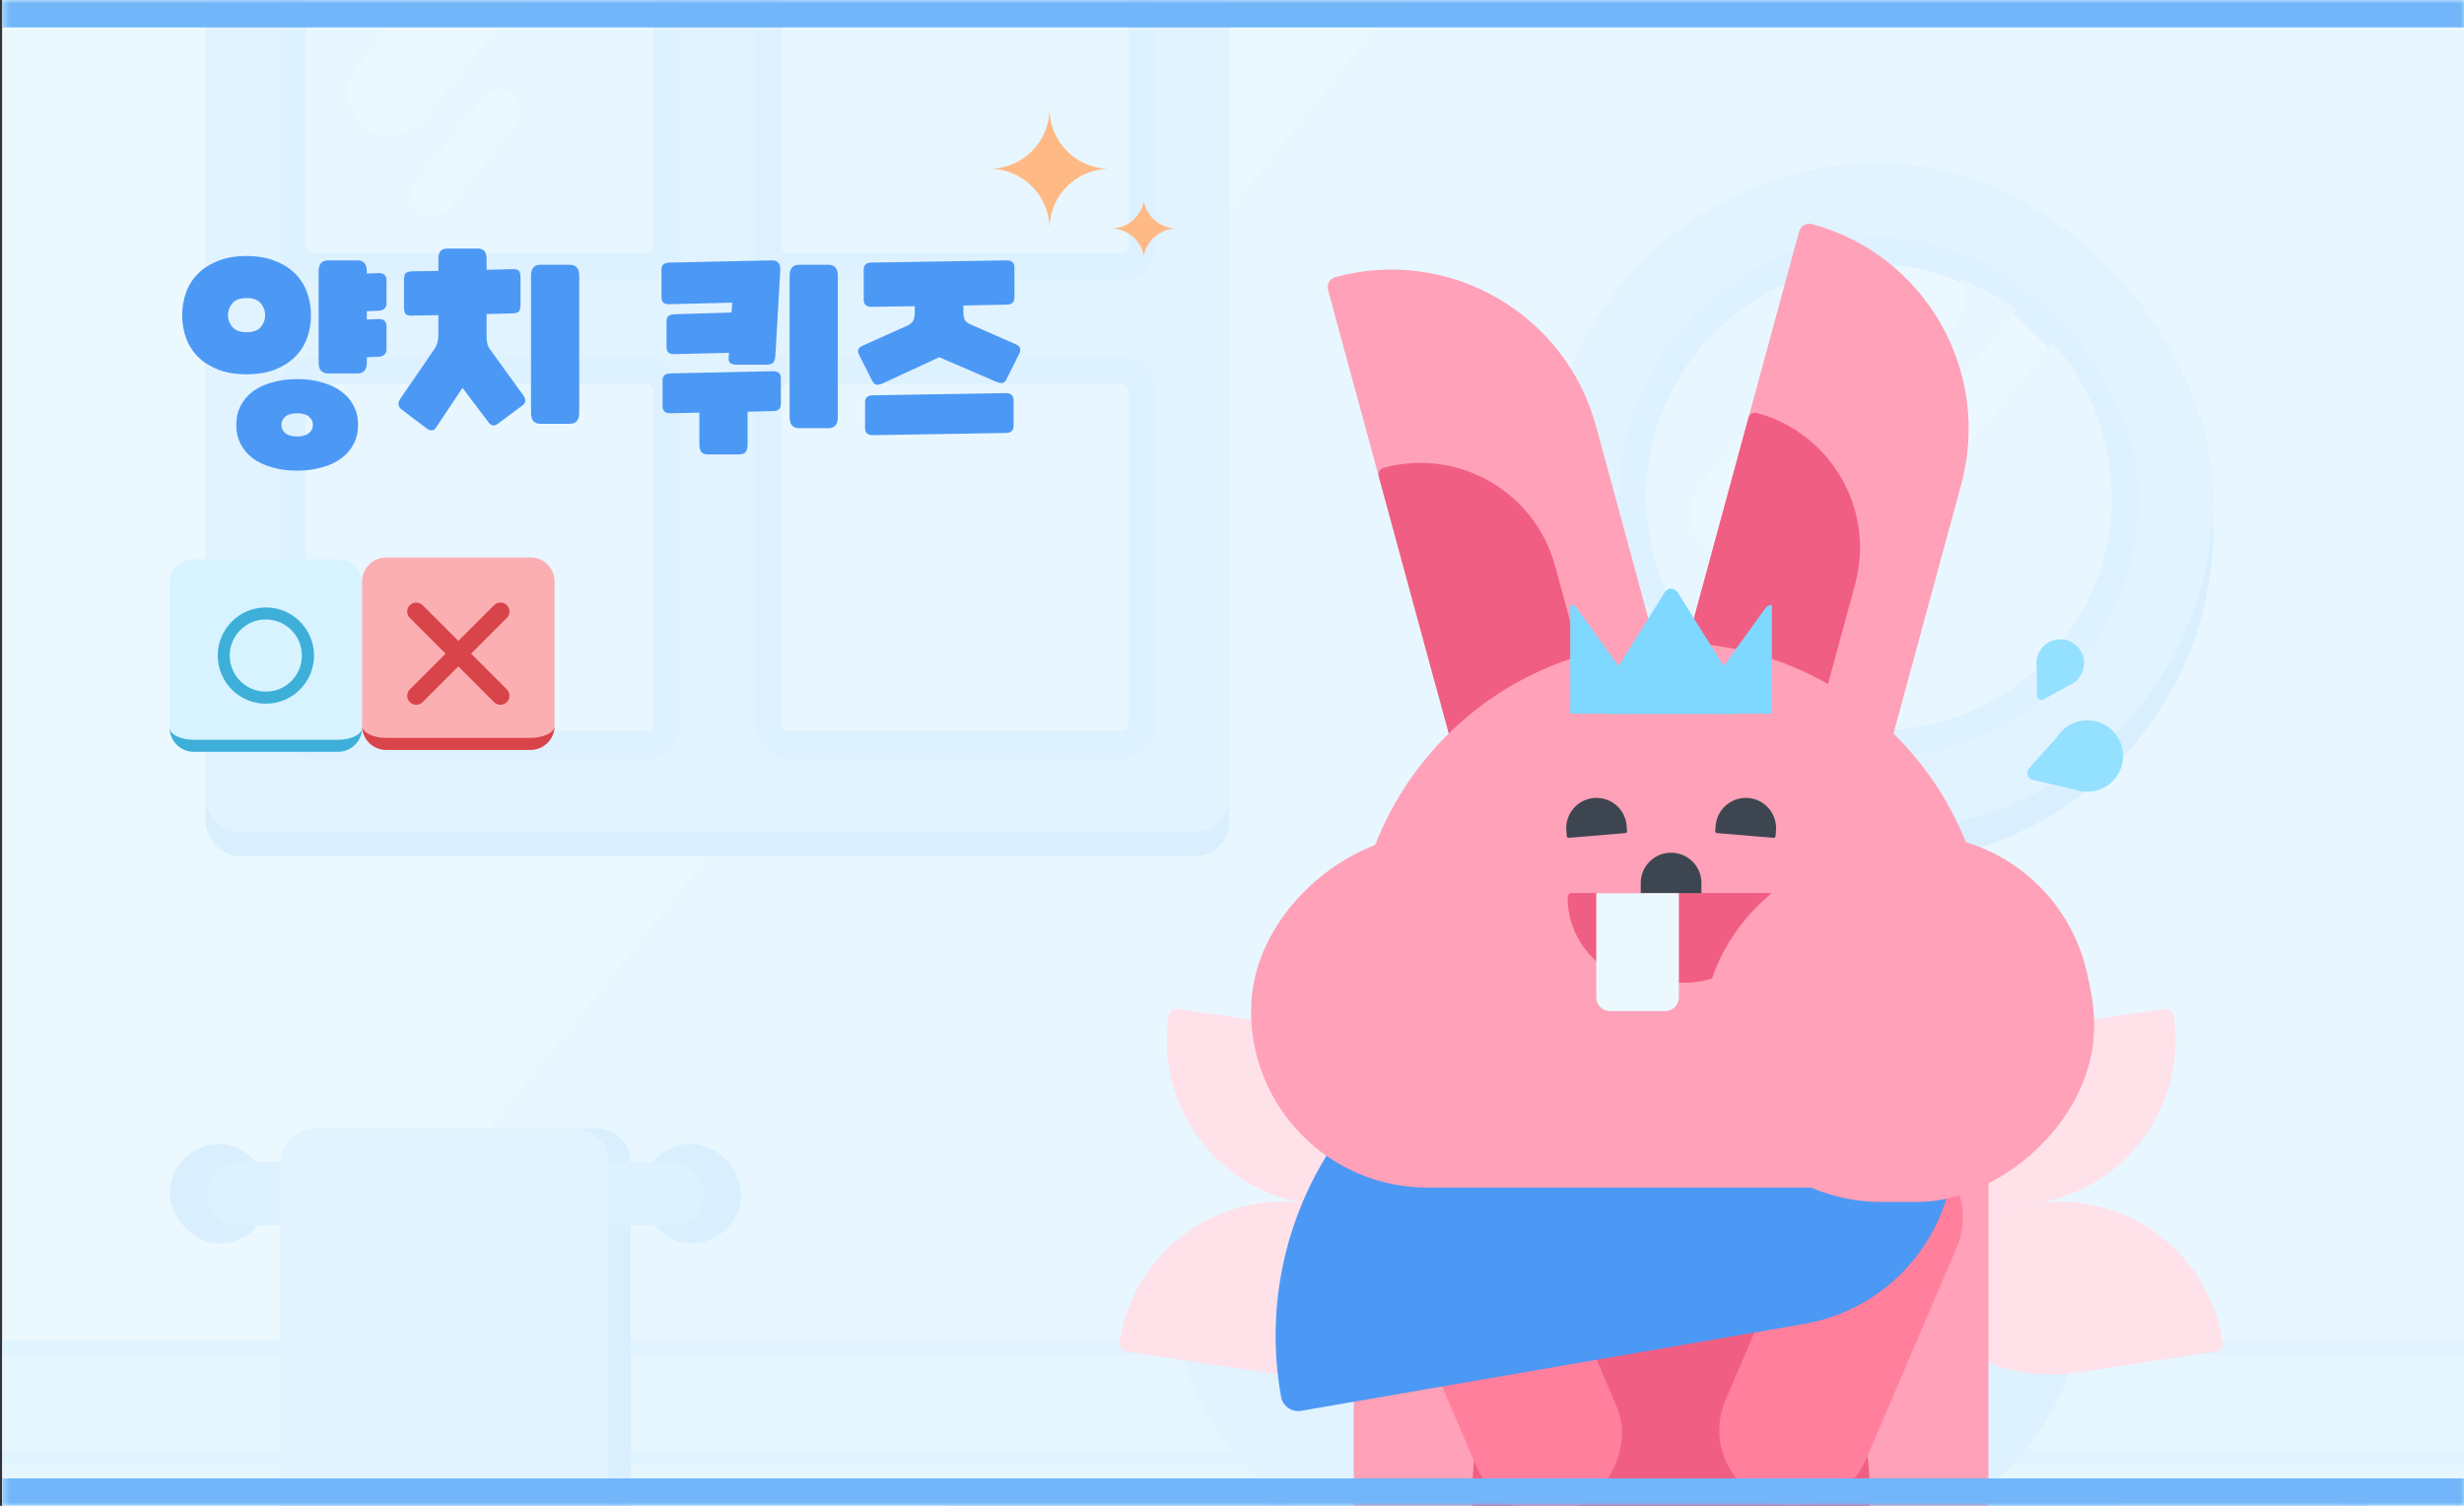 <svg width="360" height="220" viewBox="0 0 360 220" fill="none" xmlns="http://www.w3.org/2000/svg">
<rect x="0" y="0" width="360" height="220" fill="#333333" stroke="none"/>
<g clip-path="url(#clip0_1494_4687)">
<mask id="path-1-inside-1_1494_4687" fill="white">
<path d="M0.332 0H360.332V220H0.332V0Z"/>
</mask>
<path d="M0.332 0H360.332V220H0.332V0Z" fill="#EBF9FF"/>
<rect x="276.79" y="-90.088" width="343.909" height="459.492" rx="100" transform="rotate(38.874 276.79 -90.088)" fill="#D6EBFE"/>
<rect x="30" y="-24.502" width="149.594" height="149.594" rx="5" fill="#72B6F9"/>
<rect x="30" y="-28.08" width="149.594" height="149.594" rx="5" fill="#A6D3FD"/>
<rect x="225.669" y="28.404" width="97.7" height="97.7" rx="48.85" fill="#72B6F9"/>
<rect x="-0.532" y="195.86" width="361.729" height="108" fill="#C1E1FE"/>
<rect x="-0.532" y="195.86" width="361.729" height="2" fill="#A6D3FD"/>
<rect x="-0.809" y="211.86" width="361.729" height="2" fill="#A6D3FD"/>
<path d="M341.96 217.562C344.721 217.563 346.96 219.801 346.96 222.562V241.616C346.96 244.378 344.721 246.616 341.96 246.616H336.029V339.86H148.449V246.616H142.52C139.758 246.616 137.52 244.378 137.52 241.616V222.562C137.52 219.801 139.758 217.563 142.52 217.562H341.96Z" fill="#72B6F9"/>
<path d="M44.128 169.86C44.128 167.099 46.366 164.86 49.128 164.86H87.128C89.889 164.86 92.128 167.099 92.128 169.86V223.86C92.128 226.622 89.889 228.86 87.128 228.86H44.128V169.86Z" fill="#72B6F9"/>
<rect x="241.612" y="170.771" width="12.212" height="41.09" fill="#8BC4FC"/>
<rect x="24.787" y="167.127" width="14.54" height="14.538" rx="7.269" fill="#72B6F9"/>
<rect x="93.728" y="167.127" width="14.54" height="14.538" rx="7.269" fill="#72B6F9"/>
<rect x="30.185" y="169.75" width="72.684" height="9.291" rx="4.646" fill="#8BC4FC"/>
<rect x="133.212" y="217.562" width="209.44" height="29.054" rx="5" fill="#A6D3FD"/>
<rect x="225.669" y="23.814" width="97.7" height="97.7" rx="48.85" fill="#A6D3FD"/>
<rect x="238.524" y="36.669" width="71.989" height="71.989" rx="35.995" fill="#EAF4FF" stroke="#8BC4FC" stroke-width="4"/>
<path d="M264.774 158.559C271.519 158.559 276.986 164.026 276.986 170.771H241.612C241.612 164.026 247.08 158.559 253.824 158.559H264.774Z" fill="#8BC4FC"/>
<rect x="278.951" y="169.502" width="6.106" height="14.749" rx="2" transform="rotate(90 278.951 169.502)" fill="#72B6F9"/>
<rect x="235.057" y="187.832" width="12.212" height="40.005" rx="6.106" transform="rotate(180 235.057 187.832)" fill="#8BC4FC"/>
<path d="M40.928 169.86C40.928 167.099 43.166 164.86 45.928 164.86H83.927C86.689 164.86 88.927 167.099 88.927 169.86V223.86C88.927 226.622 86.689 228.86 83.927 228.86H40.928V169.86Z" fill="#A6D3FD"/>
<rect x="40.928" y="216.256" width="48" height="5.951" fill="#8BC4FC"/>
<rect x="182.832" y="217.562" width="129.682" height="14.527" rx="7.263" fill="#72B6F9"/>
<path d="M171.148 187.005C171.148 185.925 172.024 185.049 173.105 185.049H302.758C303.839 185.049 304.715 185.925 304.715 187.005C304.715 208.618 287.195 226.139 265.582 226.139H210.281C188.669 226.139 171.148 208.618 171.148 187.005Z" fill="#A6D3FD"/>
<rect x="112.14" y="54.06" width="54.769" height="54.769" rx="3" fill="#D6EBFE" stroke="#8BC4FC" stroke-width="4"/>
<rect x="112.14" y="-15.709" width="54.769" height="54.769" rx="3" fill="#D6EBFE" stroke="#8BC4FC" stroke-width="4"/>
<rect x="42.685" y="54.06" width="54.769" height="54.769" rx="3" fill="#D6EBFE" stroke="#8BC4FC" stroke-width="4"/>
<rect x="42.685" y="-15.709" width="54.769" height="54.769" rx="3" fill="#D6EBFE" stroke="#8BC4FC" stroke-width="4"/>
<rect x="72.277" y="-14.99" width="12.115" height="38.123" rx="6.057" transform="rotate(38.874 72.277 -14.99)" fill="#EAF4FF"/>
<rect x="72.662" y="11.916" width="5.966" height="21.848" rx="2.983" transform="rotate(38.874 72.662 11.916)" fill="#EAF4FF"/>
<path d="M274.301 38.927L248.657 70.737C246.206 73.778 246.684 78.231 249.725 80.683C252.766 83.134 257.218 82.656 259.67 79.615L285.313 47.805C286.959 45.763 287.282 43.085 286.397 40.804C289.402 41.924 292.204 43.457 294.737 45.334L275.556 69.129C274.368 70.602 274.6 72.759 276.072 73.946C277.545 75.134 279.702 74.903 280.89 73.43L299.813 49.955C305.221 55.975 308.514 63.935 308.514 72.664C308.514 91.439 293.293 106.659 274.519 106.659C255.744 106.659 240.525 91.438 240.524 72.664C240.524 53.89 255.744 38.669 274.519 38.669H274.52C274.445 38.753 274.372 38.839 274.301 38.927Z" fill="#D6EBFE"/>
<path d="M237.932 226.139H265.583C287.195 226.138 304.715 208.618 304.715 187.006C304.715 185.925 303.839 185.049 302.758 185.049H237.932V226.139Z" fill="#8BC4FC"/>
<rect width="133.567" height="8.821" rx="4.411" transform="matrix(1 0 0 -1 171.148 190.051)" fill="#72B6F9"/>
<rect opacity="0.85" x="0.332" y="-61.35" width="360" height="305.21" fill="#EBF9FF"/>
<path d="M276.723 178.923C276.065 179.022 275.451 178.568 275.353 177.91C273.379 164.743 282.452 152.469 295.619 150.495L316.207 147.408C316.865 147.31 317.479 147.763 317.578 148.422C319.552 161.588 310.478 173.862 297.312 175.836L276.723 178.923Z" fill="#FFE1EA"/>
<path d="M323.713 197.473C324.372 197.374 324.825 196.76 324.727 196.102C322.753 182.935 310.479 173.862 297.312 175.836L276.724 178.923C276.066 179.021 275.612 179.635 275.711 180.293C277.685 193.46 289.958 202.533 303.125 200.559L323.713 197.473Z" fill="#FFE1EA"/>
<path d="M211.58 178.927C212.239 179.025 212.692 179.639 212.594 180.297C210.619 193.464 198.344 202.537 185.178 200.562L164.59 197.474C163.931 197.375 163.478 196.761 163.577 196.103C165.551 182.937 177.826 173.864 190.992 175.839L211.58 178.927Z" fill="#FFE1EA"/>
<path d="M172.099 147.409C171.441 147.311 170.827 147.764 170.728 148.422C168.753 161.589 177.826 173.863 190.992 175.838L211.581 178.926C212.239 179.025 212.853 178.571 212.951 177.913C214.926 164.746 205.853 152.472 192.687 150.497L172.099 147.409Z" fill="#FFE1EA"/>
<path d="M264.758 32.742C281.281 37.236 291.032 54.273 286.538 70.796L276.181 108.874C273.822 117.549 264.877 122.668 256.203 120.309C247.528 117.949 242.409 109.005 244.768 100.33L262.856 33.831C263.08 33.005 263.932 32.517 264.758 32.742Z" fill="#FFA1B8"/>
<path d="M256.704 60.337C267.578 63.295 273.996 74.508 271.038 85.383L263.983 111.323C262.43 117.032 256.543 120.402 250.834 118.849C245.125 117.296 241.755 111.409 243.308 105.7L255.452 61.053C255.599 60.51 256.16 60.189 256.704 60.337Z" fill="#F05F83"/>
<path d="M195.124 40.475C211.647 35.98 228.685 45.73 233.18 62.252L240.894 90.604C243.254 99.278 238.135 108.223 229.461 110.583C220.786 112.943 211.841 107.825 209.481 99.15L194.035 42.378C193.811 41.552 194.298 40.7 195.124 40.475Z" fill="#FFA1B8"/>
<path d="M202.158 68.347C213.032 65.389 224.246 71.806 227.205 82.68L234.262 108.62C235.815 114.329 232.446 120.216 226.737 121.77C221.028 123.323 215.141 119.954 213.588 114.245L201.441 69.6C201.293 69.056 201.614 68.495 202.158 68.347Z" fill="#F05F83"/>
<path d="M244.153 93.888C269.758 93.888 290.516 114.645 290.516 140.251V251.12H262.678V245.946C262.678 235.715 254.384 227.421 244.153 227.421C233.922 227.421 225.628 235.715 225.628 245.946V251.12H197.788V140.251C197.788 114.645 218.547 93.888 244.153 93.888Z" fill="#FFA1B8"/>
<path d="M244.153 187.986C260.166 187.986 273.148 200.968 273.148 216.98V255.541H262.581C260.773 247.205 253.355 240.961 244.478 240.961C235.601 240.961 228.183 247.205 226.375 255.541H215.159V216.98C215.159 200.968 228.14 187.986 244.153 187.986Z" fill="#F05F83"/>
<rect x="220.103" y="224.518" width="56.081" height="22.281" rx="11.14" transform="rotate(-113.16 220.103 224.518)" fill="#FF7F9D"/>
<rect x="290.259" y="172.024" width="56.081" height="22.281" rx="11.14" transform="rotate(113.161 290.259 172.024)" fill="#FF7F9D"/>
<path d="M229.423 104.259C229.423 100.583 232.403 97.603 236.079 97.603H252.231C255.907 97.603 258.887 100.583 258.887 104.259H229.423Z" fill="#7FD8FF"/>
<path d="M243.193 86.584C243.685 85.797 244.64 85.797 245.132 86.584L254.676 101.846C255.304 102.851 254.729 104.316 253.706 104.316H234.619C233.596 104.316 233.021 102.851 233.649 101.846L243.193 86.584Z" fill="#7FD8FF"/>
<path d="M258.885 104.261H249.343C248.32 104.26 247.746 102.989 248.374 102.117L257.917 88.875C258.163 88.534 258.524 88.363 258.885 88.362V104.261Z" fill="#7FD8FF"/>
<path d="M229.421 104.261H238.965C239.988 104.26 240.562 102.989 239.934 102.117L230.391 88.875C230.145 88.534 229.783 88.362 229.421 88.362V104.261Z" fill="#7FD8FF"/>
<path d="M254.249 141.065C268.723 138.564 282.543 148.26 285.118 162.72C287.693 177.181 278.047 190.931 263.573 193.432L190.106 206.125C188.728 206.363 187.412 205.439 187.167 204.062C182.262 176.518 200.635 150.328 228.204 145.565L254.249 141.065Z" fill="#4C98F5"/>
<rect x="182.784" y="173.514" width="51.573" height="122.736" rx="25.787" transform="rotate(-90 182.784 173.514)" fill="#FFA1B8"/>
<path d="M259.271 130.473C259.271 137.712 253.402 143.581 246.163 143.581H241.518C234.624 143.581 229.035 137.992 229.035 131.097C229.035 130.753 229.314 130.473 229.659 130.473H259.271Z" fill="#F05F83"/>
<path d="M239.719 129.015C239.719 126.566 241.704 124.581 244.152 124.581C246.601 124.581 248.586 126.566 248.586 129.015V130.494H239.719V129.015Z" fill="#3D4650"/>
<path d="M250.667 120.624C250.871 118.192 253.008 116.385 255.44 116.588C257.873 116.791 259.68 118.928 259.477 121.361L259.409 122.169C259.397 122.313 259.271 122.42 259.127 122.408L250.839 121.715C250.695 121.703 250.588 121.577 250.6 121.433L250.667 120.624Z" fill="#3D4650"/>
<path d="M228.847 121.361C228.643 118.928 230.451 116.791 232.883 116.588C235.316 116.384 237.453 118.191 237.656 120.624L237.724 121.432C237.736 121.576 237.629 121.703 237.485 121.715L229.197 122.408C229.053 122.42 228.926 122.313 228.914 122.169L228.847 121.361Z" fill="#3D4650"/>
<path d="M233.224 130.494H245.288V145.727C245.288 146.831 244.392 147.727 243.288 147.727H235.224C234.119 147.727 233.224 146.831 233.224 145.727V130.494Z" fill="#EBF9FF"/>
<rect x="249.036" y="175.608" width="51.573" height="56.935" rx="25.787" transform="rotate(-90 249.036 175.608)" fill="#FFA1B8"/>
<path d="M306.559 115.426C309.302 114.549 310.815 111.614 309.938 108.87C309.061 106.127 306.126 104.614 303.382 105.491C300.639 106.368 299.126 109.303 300.003 112.047C300.88 114.79 303.815 116.303 306.559 115.426Z" fill="#94E0FF"/>
<path d="M296.443 112.271C295.927 112.849 296.221 113.769 296.977 113.941L304.465 115.643C305.233 115.818 305.9 115.091 305.66 114.341L303.284 106.907C303.044 106.157 302.079 105.952 301.554 106.54L296.443 112.271Z" fill="#94E0FF"/>
<path d="M304.015 98.62C304.977 96.962 304.412 94.838 302.753 93.876C301.095 92.915 298.971 93.479 298.009 95.138C297.048 96.796 297.613 98.92 299.271 99.882C300.93 100.843 303.053 100.278 304.015 98.62Z" fill="#94E0FF"/>
<path d="M297.614 101.582C297.618 102.098 298.174 102.421 298.624 102.168L303.079 99.662C303.536 99.405 303.54 98.749 303.087 98.486L298.593 95.88C298.139 95.617 297.572 95.947 297.576 96.472L297.614 101.582Z" fill="#94E0FF"/>
<path d="M36.025 54.684C34.446 54.684 33.07 54.46 31.897 54.012C30.724 53.542 29.742 52.924 28.953 52.156C28.164 51.366 27.577 50.449 27.193 49.404C26.809 48.358 26.617 47.238 26.617 46.044C26.617 44.87 26.809 43.761 27.193 42.716C27.577 41.649 28.164 40.732 28.953 39.964C29.742 39.174 30.724 38.556 31.897 38.108C33.07 37.638 34.446 37.404 36.025 37.404C37.604 37.404 38.98 37.638 40.153 38.108C41.326 38.556 42.308 39.174 43.097 39.964C43.886 40.732 44.473 41.649 44.857 42.716C45.241 43.761 45.433 44.87 45.433 46.044C45.433 47.238 45.241 48.358 44.857 49.404C44.473 50.449 43.886 51.366 43.097 52.156C42.308 52.924 41.326 53.542 40.153 54.012C38.98 54.46 37.604 54.684 36.025 54.684ZM43.417 68.764C42.094 68.764 40.878 68.604 39.769 68.284C38.681 67.985 37.742 67.548 36.953 66.972C36.185 66.396 35.588 65.692 35.161 64.86C34.734 64.049 34.521 63.121 34.521 62.076C34.521 61.03 34.734 60.102 35.161 59.292C35.588 58.46 36.185 57.756 36.953 57.18C37.742 56.604 38.681 56.166 39.769 55.868C40.878 55.548 42.094 55.388 43.417 55.388C44.74 55.388 45.945 55.548 47.033 55.868C48.142 56.166 49.081 56.604 49.849 57.18C50.638 57.756 51.246 58.46 51.673 59.292C52.1 60.102 52.313 61.03 52.313 62.076C52.313 63.121 52.1 64.049 51.673 64.86C51.246 65.692 50.638 66.396 49.849 66.972C49.081 67.548 48.142 67.985 47.033 68.284C45.945 68.604 44.74 68.764 43.417 68.764ZM46.553 39.644C46.553 38.577 47.012 38.044 47.929 38.044H52.217C53.134 38.044 53.593 38.577 53.593 39.644V39.964L55.257 39.9C56.068 39.857 56.473 40.22 56.473 40.988V44.316C56.473 44.998 56.068 45.361 55.257 45.404L53.593 45.468V46.684L55.257 46.62C56.068 46.577 56.473 46.94 56.473 47.708V51.036C56.473 51.718 56.068 52.081 55.257 52.124L53.593 52.188V52.956C53.593 54.022 53.134 54.556 52.217 54.556H47.929C47.012 54.556 46.553 54.022 46.553 52.956V39.644ZM36.025 48.54C36.985 48.54 37.678 48.284 38.105 47.772C38.532 47.26 38.745 46.684 38.745 46.044C38.745 45.404 38.532 44.828 38.105 44.316C37.678 43.804 36.985 43.548 36.025 43.548C35.065 43.548 34.372 43.804 33.945 44.316C33.518 44.828 33.305 45.404 33.305 46.044C33.305 46.684 33.518 47.26 33.945 47.772C34.372 48.284 35.065 48.54 36.025 48.54ZM43.417 63.772C44.206 63.772 44.782 63.601 45.145 63.26C45.529 62.94 45.721 62.545 45.721 62.076C45.721 61.606 45.529 61.212 45.145 60.892C44.782 60.55 44.206 60.38 43.417 60.38C42.628 60.38 42.041 60.55 41.657 60.892C41.294 61.212 41.113 61.606 41.113 62.076C41.113 62.545 41.294 62.94 41.657 63.26C42.041 63.601 42.628 63.772 43.417 63.772ZM76.049 44.412C76.049 44.966 75.975 45.329 75.826 45.5C75.676 45.67 75.367 45.766 74.897 45.788L71.09 45.884V49.084C71.09 49.468 71.121 49.82 71.186 50.14C71.249 50.46 71.388 50.769 71.602 51.068L76.433 57.724C76.647 58.022 76.754 58.3 76.754 58.556C76.754 58.79 76.604 59.025 76.305 59.26L72.689 61.948C72.177 62.31 71.73 62.214 71.346 61.66L67.57 56.668L63.73 62.428C63.538 62.726 63.324 62.876 63.09 62.876C62.855 62.897 62.599 62.801 62.322 62.588L58.77 59.9C58.151 59.452 58.055 58.908 58.481 58.268L63.538 50.908C63.73 50.609 63.858 50.3 63.922 49.98C64.007 49.66 64.049 49.308 64.049 48.924V46.044L60.178 46.108C59.73 46.129 59.42 46.044 59.249 45.852C59.1 45.66 59.026 45.286 59.026 44.732V41.02C59.026 40.465 59.1 40.102 59.249 39.932C59.42 39.761 59.73 39.665 60.178 39.644L64.049 39.58V37.852C64.049 37.297 64.156 36.902 64.37 36.668C64.583 36.433 64.913 36.316 65.362 36.316H69.778C70.225 36.316 70.556 36.433 70.769 36.668C70.983 36.902 71.09 37.297 71.09 37.852V39.42L74.897 39.324C75.367 39.302 75.676 39.388 75.826 39.58C75.975 39.772 76.049 40.145 76.049 40.7V44.412ZM77.585 40.284C77.585 39.217 78.044 38.684 78.962 38.684H83.249C84.167 38.684 84.626 39.217 84.626 40.284V60.316C84.626 61.382 84.167 61.916 83.249 61.916H78.962C78.044 61.916 77.585 61.382 77.585 60.316V40.284ZM112.679 38.044C113.169 38.022 113.521 38.14 113.735 38.396C113.948 38.63 114.033 39.025 113.991 39.58L113.287 51.964C113.244 52.476 113.127 52.828 112.935 53.02C112.764 53.19 112.444 53.276 111.975 53.276H107.591C107.164 53.276 106.855 53.19 106.663 53.02C106.492 52.849 106.428 52.54 106.471 52.092L106.503 51.548L98.535 51.74C97.767 51.782 97.383 51.441 97.383 50.716V46.94C97.383 46.577 97.479 46.321 97.671 46.172C97.863 46.022 98.151 45.937 98.535 45.916L106.887 45.66L106.983 44.22L97.799 44.444C97.031 44.486 96.647 44.145 96.647 43.42V39.388C96.647 39.025 96.743 38.769 96.935 38.62C97.127 38.47 97.415 38.385 97.799 38.364L112.679 38.044ZM115.367 40.284C115.367 39.217 115.825 38.684 116.743 38.684H121.031C121.948 38.684 122.407 39.217 122.407 40.284V60.956C122.407 62.022 121.948 62.556 121.031 62.556H116.743C115.825 62.556 115.367 62.022 115.367 60.956V40.284ZM109.223 60.156V64.86C109.223 65.414 109.127 65.809 108.935 66.044C108.743 66.278 108.401 66.396 107.911 66.396H103.495C103.004 66.396 102.663 66.278 102.471 66.044C102.279 65.809 102.183 65.414 102.183 64.86V60.284L97.959 60.38C97.191 60.38 96.807 60.038 96.807 59.356V55.58C96.807 54.897 97.191 54.556 97.959 54.556L112.935 54.236C113.703 54.236 114.087 54.577 114.087 55.26V59.036C114.087 59.718 113.703 60.06 112.935 60.06L109.223 60.156ZM137.235 52.188L129.075 55.964C128.691 56.134 128.371 56.22 128.115 56.22C127.859 56.198 127.635 56.006 127.443 55.644L125.523 51.868C125.203 51.249 125.363 50.801 126.003 50.524L132.563 47.58C132.926 47.409 133.193 47.196 133.363 46.94C133.555 46.684 133.651 46.246 133.651 45.628V44.732L127.347 44.828C126.579 44.828 126.195 44.486 126.195 43.804V39.388C126.195 38.705 126.579 38.364 127.347 38.364L147.059 38.044C147.827 38.044 148.211 38.385 148.211 39.068V43.484C148.211 44.166 147.827 44.508 147.059 44.508L140.755 44.636V45.468C140.755 46.086 140.83 46.524 140.979 46.78C141.15 47.036 141.438 47.249 141.843 47.42L148.403 50.3C149.065 50.577 149.235 51.036 148.915 51.676L147.059 55.388C146.889 55.75 146.665 55.942 146.387 55.964C146.131 55.964 145.801 55.878 145.395 55.708L137.235 52.188ZM127.539 63.58C126.771 63.58 126.387 63.238 126.387 62.556V58.78C126.387 58.097 126.771 57.756 127.539 57.756L146.931 57.436C147.699 57.436 148.083 57.777 148.083 58.46V62.236C148.083 62.918 147.699 63.26 146.931 63.26L127.539 63.58Z" fill="#4C98F5"/>
<path d="M153.334 15.887C153.334 20.579 157.02 24.411 161.653 24.645L162.104 24.657C157.261 24.657 153.335 28.584 153.335 33.428H153.334C153.334 28.584 149.408 24.657 144.564 24.657C149.408 24.657 153.334 20.73 153.334 15.887Z" fill="#FFB985"/>
<path d="M167.123 29.465C167.59 31.704 169.575 33.386 171.953 33.386C171.988 33.386 172.023 33.383 172.058 33.383V33.388C172.023 33.387 171.988 33.386 171.953 33.386C169.576 33.386 167.591 35.067 167.123 37.306C166.655 35.067 164.671 33.386 162.294 33.386C162.259 33.386 162.224 33.387 162.189 33.388V33.383C162.224 33.383 162.259 33.386 162.294 33.386C164.672 33.386 166.656 31.704 167.123 29.465Z" fill="#FFB985"/>
<path d="M24.787 85.236C24.787 83.294 26.361 81.721 28.302 81.721H49.392C51.333 81.721 52.906 83.294 52.906 85.236V106.325C52.906 108.266 51.333 109.839 49.392 109.839H28.302C26.361 109.839 24.787 108.266 24.787 106.325V85.236Z" fill="#D6F3FF"/>
<path d="M52.906 106.324C52.906 108.265 51.332 109.839 49.391 109.839H28.302C26.361 109.839 24.787 108.265 24.787 106.324C24.787 107.295 26.361 108.082 28.302 108.082H49.391C51.332 108.082 52.906 107.295 52.906 106.324Z" fill="#3DAFD9"/>
<path d="M45.877 95.78C45.877 99.662 42.729 102.809 38.847 102.809C34.964 102.809 31.817 99.662 31.817 95.78C31.817 91.897 34.964 88.75 38.847 88.75C42.729 88.75 45.877 91.897 45.877 95.78Z" fill="#3DAFD9"/>
<path d="M44.109 95.779C44.109 98.691 41.749 101.051 38.837 101.051C35.925 101.051 33.565 98.691 33.565 95.779C33.565 92.867 35.925 90.507 38.837 90.507C41.749 90.507 44.109 92.867 44.109 95.779Z" fill="#D6F3FF"/>
<path d="M52.905 84.958C52.905 83.017 54.479 81.443 56.42 81.443H77.509C79.451 81.443 81.024 83.017 81.024 84.958V106.047C81.024 107.988 79.451 109.562 77.509 109.562H56.42C54.479 109.562 52.905 107.988 52.905 106.047V84.958Z" fill="#FCAFB2"/>
<path d="M81.024 106.048C81.024 107.989 79.451 109.563 77.51 109.563H56.421C54.48 109.563 52.906 107.989 52.906 106.048C52.906 107.018 54.48 107.805 56.421 107.805H77.51C79.451 107.805 81.024 107.018 81.024 106.048Z" fill="#D8444A"/>
<path d="M72.183 88.42C72.698 87.906 73.533 87.906 74.047 88.42C74.562 88.935 74.562 89.769 74.047 90.284L61.745 102.586C61.23 103.101 60.396 103.101 59.881 102.586C59.367 102.071 59.367 101.237 59.881 100.722L72.183 88.42Z" fill="#D8444A"/>
<path d="M59.881 88.42C60.396 87.906 61.23 87.906 61.745 88.42L74.047 100.722L74.094 100.771C74.562 101.288 74.546 102.087 74.047 102.586C73.549 103.085 72.75 103.1 72.232 102.633L72.183 102.586L59.881 90.284C59.367 89.769 59.367 88.935 59.881 88.42Z" fill="#D8444A"/>
</g>
<path d="M0.332 0V4H360.332V0V-4H0.332V0ZM360.332 220V216H0.332V220V224H360.332V220Z" fill="#72B6F9" mask="url(#path-1-inside-1_1494_4687)"/>
<defs>
<clipPath id="clip0_1494_4687">
<path d="M0.332 0H360.332V220H0.332V0Z" fill="white"/>
</clipPath>
</defs>
</svg>
